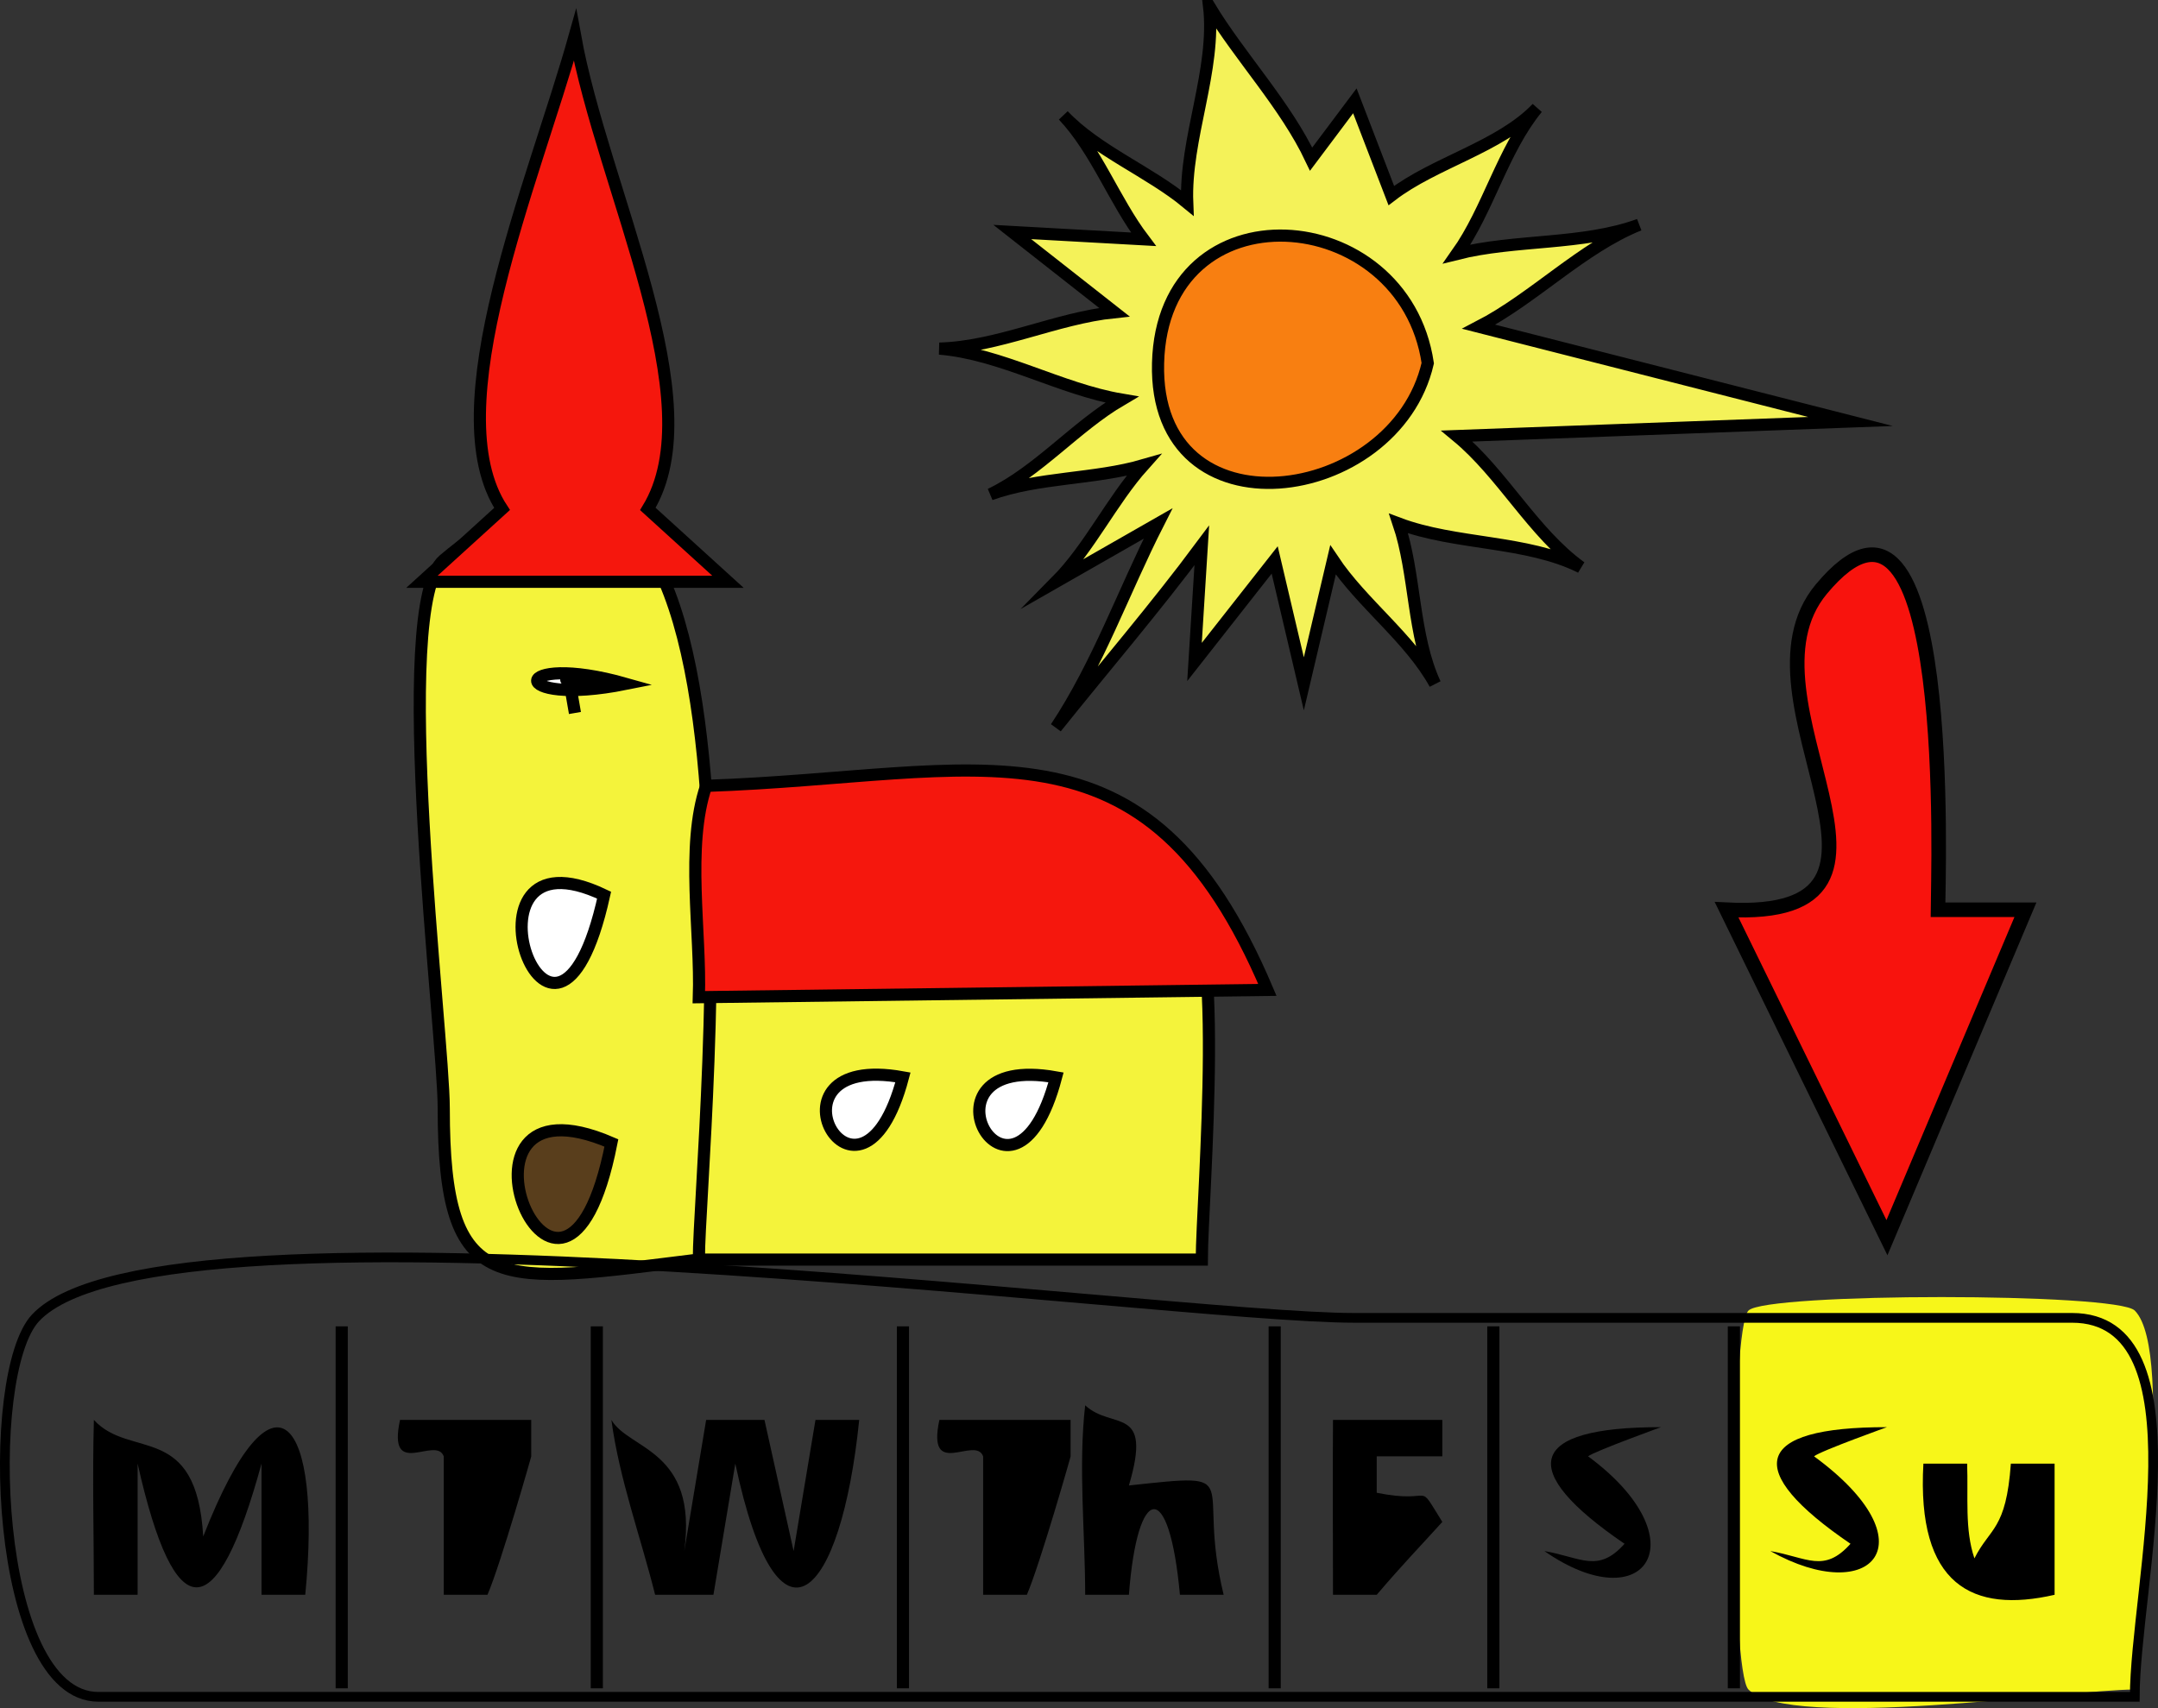 <svg xmlns="http://www.w3.org/2000/svg" xmlns:xlink="http://www.w3.org/1999/xlink" version="1.1" id="Layer_1" x="0px" y="0px" enable-background="new 0 0 822.05 841.89" xml:space="preserve" viewBox="298.84 335.04 222.05 175.79">
<rect x="298.84" y="335.04" width="222.05" height="175.79" fill="#333333" stroke="none"/>
<path fill-rule="evenodd" clip-rule="evenodd" fill="#F4F33B" stroke="#000000" stroke-width="1.25" stroke-linecap="square" stroke-miterlimit="10" d="  M422.5,464.664c-17.944,0-35.889,0-53.833,0c-2.981,0-5.742-34.147-2.417-37.5c5.739-5.789,44.86,0,53.833,0  C425.266,427.164,422.5,458.492,422.5,464.664z"/>
<path fill-rule="evenodd" clip-rule="evenodd" fill="#F4F33B" stroke="#000000" stroke-width="1.25" stroke-linecap="square" stroke-miterlimit="10" d="  M370.75,464.664c-20.748,2.556-26.25,4.08-26.25-15.552c0-7.82-5.552-51.768,0-56.446  C380.646,362.209,370.75,453.118,370.75,464.664z"/>
<path fill-rule="evenodd" clip-rule="evenodd" fill="#F5170D" stroke="#000000" stroke-width="1.25" stroke-linecap="square" stroke-miterlimit="10" d="  M371.5,415.916c28.436-0.98,45.225-8.543,57.75,20.998c-19.5,0.25-39,0.5-58.5,0.75C370.98,431.001,369.377,422.158,371.5,415.916z"/>
<path fill-rule="evenodd" clip-rule="evenodd" fill="#593E1C" stroke="#000000" stroke-width="1.25" stroke-linecap="square" stroke-miterlimit="10" d="  M361.75,452.664C342.846,444.503,356.714,478.288,361.75,452.664L361.75,452.664z"/>
<path fill-rule="evenodd" clip-rule="evenodd" fill="#FFFFFF" stroke="#000000" stroke-width="1.25" stroke-linecap="square" stroke-miterlimit="10" d="  M361,427.164C344.859,419.445,355.751,450.909,361,427.164L361,427.164z"/>
<path fill-rule="evenodd" clip-rule="evenodd" fill="#F5170D" stroke="#000000" stroke-width="1.25" stroke-linecap="square" stroke-miterlimit="10" d="  M373.75,394.916c-2.75-2.5-5.5-5-8.25-7.5c6.745-11.04-4.632-32.852-7.5-48.75c-4.251,15.175-14.267,38.478-7.5,48.75  c-2.75,2.5-5.5,5-8.25,7.5C352.75,394.916,363.25,394.916,373.75,394.916z"/>
<path fill-rule="evenodd" clip-rule="evenodd" fill="#FFFFFF" stroke="#000000" stroke-width="1.25" stroke-linecap="square" stroke-miterlimit="10" d="  M363.25,405.416C350.849,407.905,351.281,402.016,363.25,405.416L363.25,405.416z"/>
<path fill-rule="evenodd" clip-rule="evenodd" stroke="#000000" stroke-width="1.25" stroke-linecap="square" stroke-miterlimit="10" d="  M358.75,405.416C356.847,404.929,356.277,404.784,358.75,405.416L358.75,405.416z"/>
<path fill-rule="evenodd" clip-rule="evenodd" stroke="#000000" stroke-width="1.25" stroke-linecap="square" stroke-miterlimit="10" d="  M358,408.416C357.938,408.058,356.781,401.391,358,408.416L358,408.416z"/>
<path fill-rule="evenodd" clip-rule="evenodd" stroke="#000000" stroke-width="1.25" stroke-linecap="square" stroke-miterlimit="10" d="  M361,405.416C355.082,404.486,358.368,405.002,361,405.416L361,405.416z"/>
<path fill-rule="evenodd" clip-rule="evenodd" fill="#FFFFFF" stroke="#000000" stroke-width="1.25" stroke-linecap="square" stroke-miterlimit="10" d="  M391.75,445.914C376.412,443.131,387.269,462.844,391.75,445.914L391.75,445.914z"/>
<path fill-rule="evenodd" clip-rule="evenodd" fill="#FFFFFF" stroke="#000000" stroke-width="1.25" stroke-linecap="square" stroke-miterlimit="10" d="  M407.5,445.914C392.238,443.187,403.01,462.876,407.5,445.914L407.5,445.914z"/>
<path fill-rule="evenodd" clip-rule="evenodd" fill="#F7F619" d="M518.5,508.914c-6.79,0-35.499,4.306-39.75,0  c-1.852-1.875-1.852-37.125,0-39c1.828-1.852,37.922-1.852,39.75,0C522.763,474.232,518.5,502.146,518.5,508.914z"/>
<path fill-rule="evenodd" clip-rule="evenodd" d="M308.5,481.164c3.732,4.106,10.564,0.125,11.25,12  c7.349-18.777,12.262-12.102,10.5,6c-1.5,0-3,0-4.5,0c0-4.5,0-9,0-13.5c-4.593,16.787-8.891,17.168-12.75,0c0,4.5,0,9,0,13.5  c-1.5,0-3,0-4.5,0C308.5,493.168,308.338,487.157,308.5,481.164z"/>
<path fill-rule="evenodd" clip-rule="evenodd" d="M344.5,484.914c-0.802-2.181-5.837,2.477-4.5-3.75c4.5,0,9,0,13.5,0  c0,1.25,0,2.5,0,3.75c0.119-0.34-3.125,11.055-4.5,14.25c-1.5,0-3,0-4.5,0C344.5,494.414,344.5,489.664,344.5,484.914z"/>
<path fill-rule="evenodd" clip-rule="evenodd" d="M361.75,481.164c1.809,3.104,8.899,3.052,7.5,13.5c0.75-4.5,1.5-9,2.25-13.5  c2,0,4,0,6,0c1,4.5,2,9,3,13.5c0.75-4.5,1.5-9,2.25-13.5c1.5,0,3,0,4.5,0c-1.879,18.422-8.335,25.285-12.75,4.5  c-0.75,4.5-1.5,9-2.25,13.5c-2,0-4,0-6,0C364.77,493.241,362.552,487.207,361.75,481.164z"/>
<path fill-rule="evenodd" clip-rule="evenodd" d="M400,484.914c-0.802-2.181-5.837,2.477-4.5-3.75c4.5,0,9,0,13.5,0  c0,1.25,0,2.5,0,3.75c0.119-0.34-3.125,11.055-4.5,14.25c-1.5,0-3,0-4.5,0C400,494.414,400,489.664,400,484.914z"/>
<path fill-rule="evenodd" clip-rule="evenodd" d="M410.5,479.664c2.796,2.606,6.975-0.107,4.5,8.25  c12.459-1.347,6.812-0.833,9.75,11.25c-1.5,0-3,0-4.5,0c-1.109-12.128-4.389-11.356-5.25,0c-1.5,0-3,0-4.5,0  C410.5,492.747,409.779,486.03,410.5,479.664z"/>
<path fill-rule="evenodd" clip-rule="evenodd" d="M436,481.164c3.75,0,7.5,0,11.25,0c0,1.25,0,2.5,0,3.75c-2.25,0-4.5,0-6.75,0  c0,1.25,0,2.5,0,3.75c6.136,1.248,3.972-1.449,6.75,3c-2.377,2.632-3.973,4.242-6.75,7.5c-1.5,0-3,0-4.5,0  C436,493.164,435.955,487.163,436,481.164z"/>
<path fill-rule="evenodd" clip-rule="evenodd" d="M457.75,494.664c3.788,0.652,5.515,2.312,8.25-0.75  c-11.125-7.58-10.079-12.024,3.75-12c0.683-0.25-6.933,2.503-7.5,3C473.804,493.445,468.218,501.934,457.75,494.664z"/>
<path fill-rule="evenodd" clip-rule="evenodd" d="M481,494.664c3.788,0.652,5.515,2.312,8.25-0.75  c-11.125-7.58-10.079-12.024,3.75-12c0.531-0.195-6.866,2.453-7.5,3C497.629,493.792,491.445,500.514,481,494.664z"/>
<path fill-rule="evenodd" clip-rule="evenodd" d="M510.25,499.164c-8.439,1.94-14.207-0.975-13.5-13.5c1.5,0,3,0,4.5,0  c0.126,3.445-0.263,6.764,0.75,9.75c1.617-3.201,3.259-2.892,3.75-9.75c1.5,0,3,0,4.5,0  C510.25,490.164,510.25,494.664,510.25,499.164z"/>
<path fill="none" stroke="#000000" stroke-linecap="square" stroke-miterlimit="10" d="M518.5,509.664c-45.218,0-90.437,0-135.654,0  c-24.63,0-49.26,0-73.889,0c-10.772,0-11.835-33.27-6.457-39c13.138-13.997,116.022,0,135.654,0c24.63,0,49.26,0,73.89,0  C525.69,470.664,518.5,498.496,518.5,509.664z"/>
<line fill="none" stroke="#000000" stroke-width="1.25" stroke-linecap="square" stroke-miterlimit="10" x1="334" y1="472.164" x2="334" y2="508.164"/>
<line fill="none" stroke="#000000" stroke-width="1.25" stroke-linecap="square" stroke-miterlimit="10" x1="360.25" y1="472.164" x2="360.25" y2="508.164"/>
<line fill="none" stroke="#000000" stroke-width="1.25" stroke-linecap="square" stroke-miterlimit="10" x1="391.75" y1="472.164" x2="391.75" y2="508.164"/>
<line fill="none" stroke="#000000" stroke-width="1.25" stroke-linecap="square" stroke-miterlimit="10" x1="430" y1="472.164" x2="430" y2="508.164"/>
<line fill="none" stroke="#000000" stroke-width="1.25" stroke-linecap="square" stroke-miterlimit="10" x1="452.5" y1="472.164" x2="452.5" y2="508.164"/>
<line fill="none" stroke="#000000" stroke-width="1.25" stroke-linecap="square" stroke-miterlimit="10" x1="477.25" y1="472.164" x2="477.25" y2="508.164"/>
<path fill-rule="evenodd" clip-rule="evenodd" fill="#F8130D" stroke="#000000" stroke-width="1.5" stroke-linecap="square" stroke-miterlimit="10" d="  M498.25,428.664c0-3.106,1.778-49.508-12-32.998c-9.491,11.373,12.92,34.161-9.75,32.998c5.5,11.25,11,22.5,16.5,33.75  c4.75-11.25,9.5-22.5,14.25-33.75C504.25,428.664,501.25,428.664,498.25,428.664z"/>
<path fill-rule="evenodd" clip-rule="evenodd" fill="#F4F259" stroke="#000000" stroke-width="1.25" stroke-linecap="square" stroke-miterlimit="10" d="  M422.5,391.166c-0.25,4-0.5,8-0.75,12c2.75-3.5,5.5-7,8.25-10.5c1,4.25,2,8.5,3,12.75c1-4.25,2-8.5,3-12.75  c3.01,4.509,7.883,8.019,10.5,12.75c-2.324-4.977-1.989-11.272-3.75-16.5c5.875,2.216,13.156,1.708,18.75,4.5  c-4.927-3.57-8.05-9.614-12.75-13.5c13.5-0.5,27-1,40.5-1.5c-12.75-3.25-25.5-6.5-38.25-9.75c5.7-2.949,10.571-8.094,16.5-10.5  c-5.817,2.126-12.724,1.481-18.75,3c3.25-4.591,4.697-10.656,8.25-15c-3.863,4.03-10.541,5.576-15,9c-1.25-3.25-2.5-6.5-3.75-9.75  c-1.5,2-3,4-4.5,6c-2.659-5.614-7.271-10.426-10.5-15.75c0.751,6.584-2.515,13.606-2.25,20.25c-3.926-3.245-9.257-5.32-12.75-9  c3.398,3.612,5.245,8.785,8.25,12.75c-4.5-0.25-9-0.5-13.5-0.75c3.5,2.75,7.001,5.5,10.502,8.25  c-6.01,0.623-11.977,3.592-18.002,3.75c6.344,0.519,12.458,4.182,18.752,5.25c-4.722,2.765-8.582,7.389-13.502,9.75  c4.962-1.792,10.673-1.527,15.75-3c-3.306,3.699-5.518,8.476-9,12c3.5-2,7-4,10.5-6c-3.521,6.922-6.183,14.494-10.5,21  C412.491,403.677,417.734,397.577,422.5,391.166z"/>
<path fill-rule="evenodd" clip-rule="evenodd" fill="#F87F11" stroke="#000000" stroke-width="1.25" stroke-linecap="square" stroke-miterlimit="10" d="  M445.75,372.416c-3.354,14.602-28.208,18.151-27.75,0C418.466,353.979,443.293,355.86,445.75,372.416z"/>
</svg>
